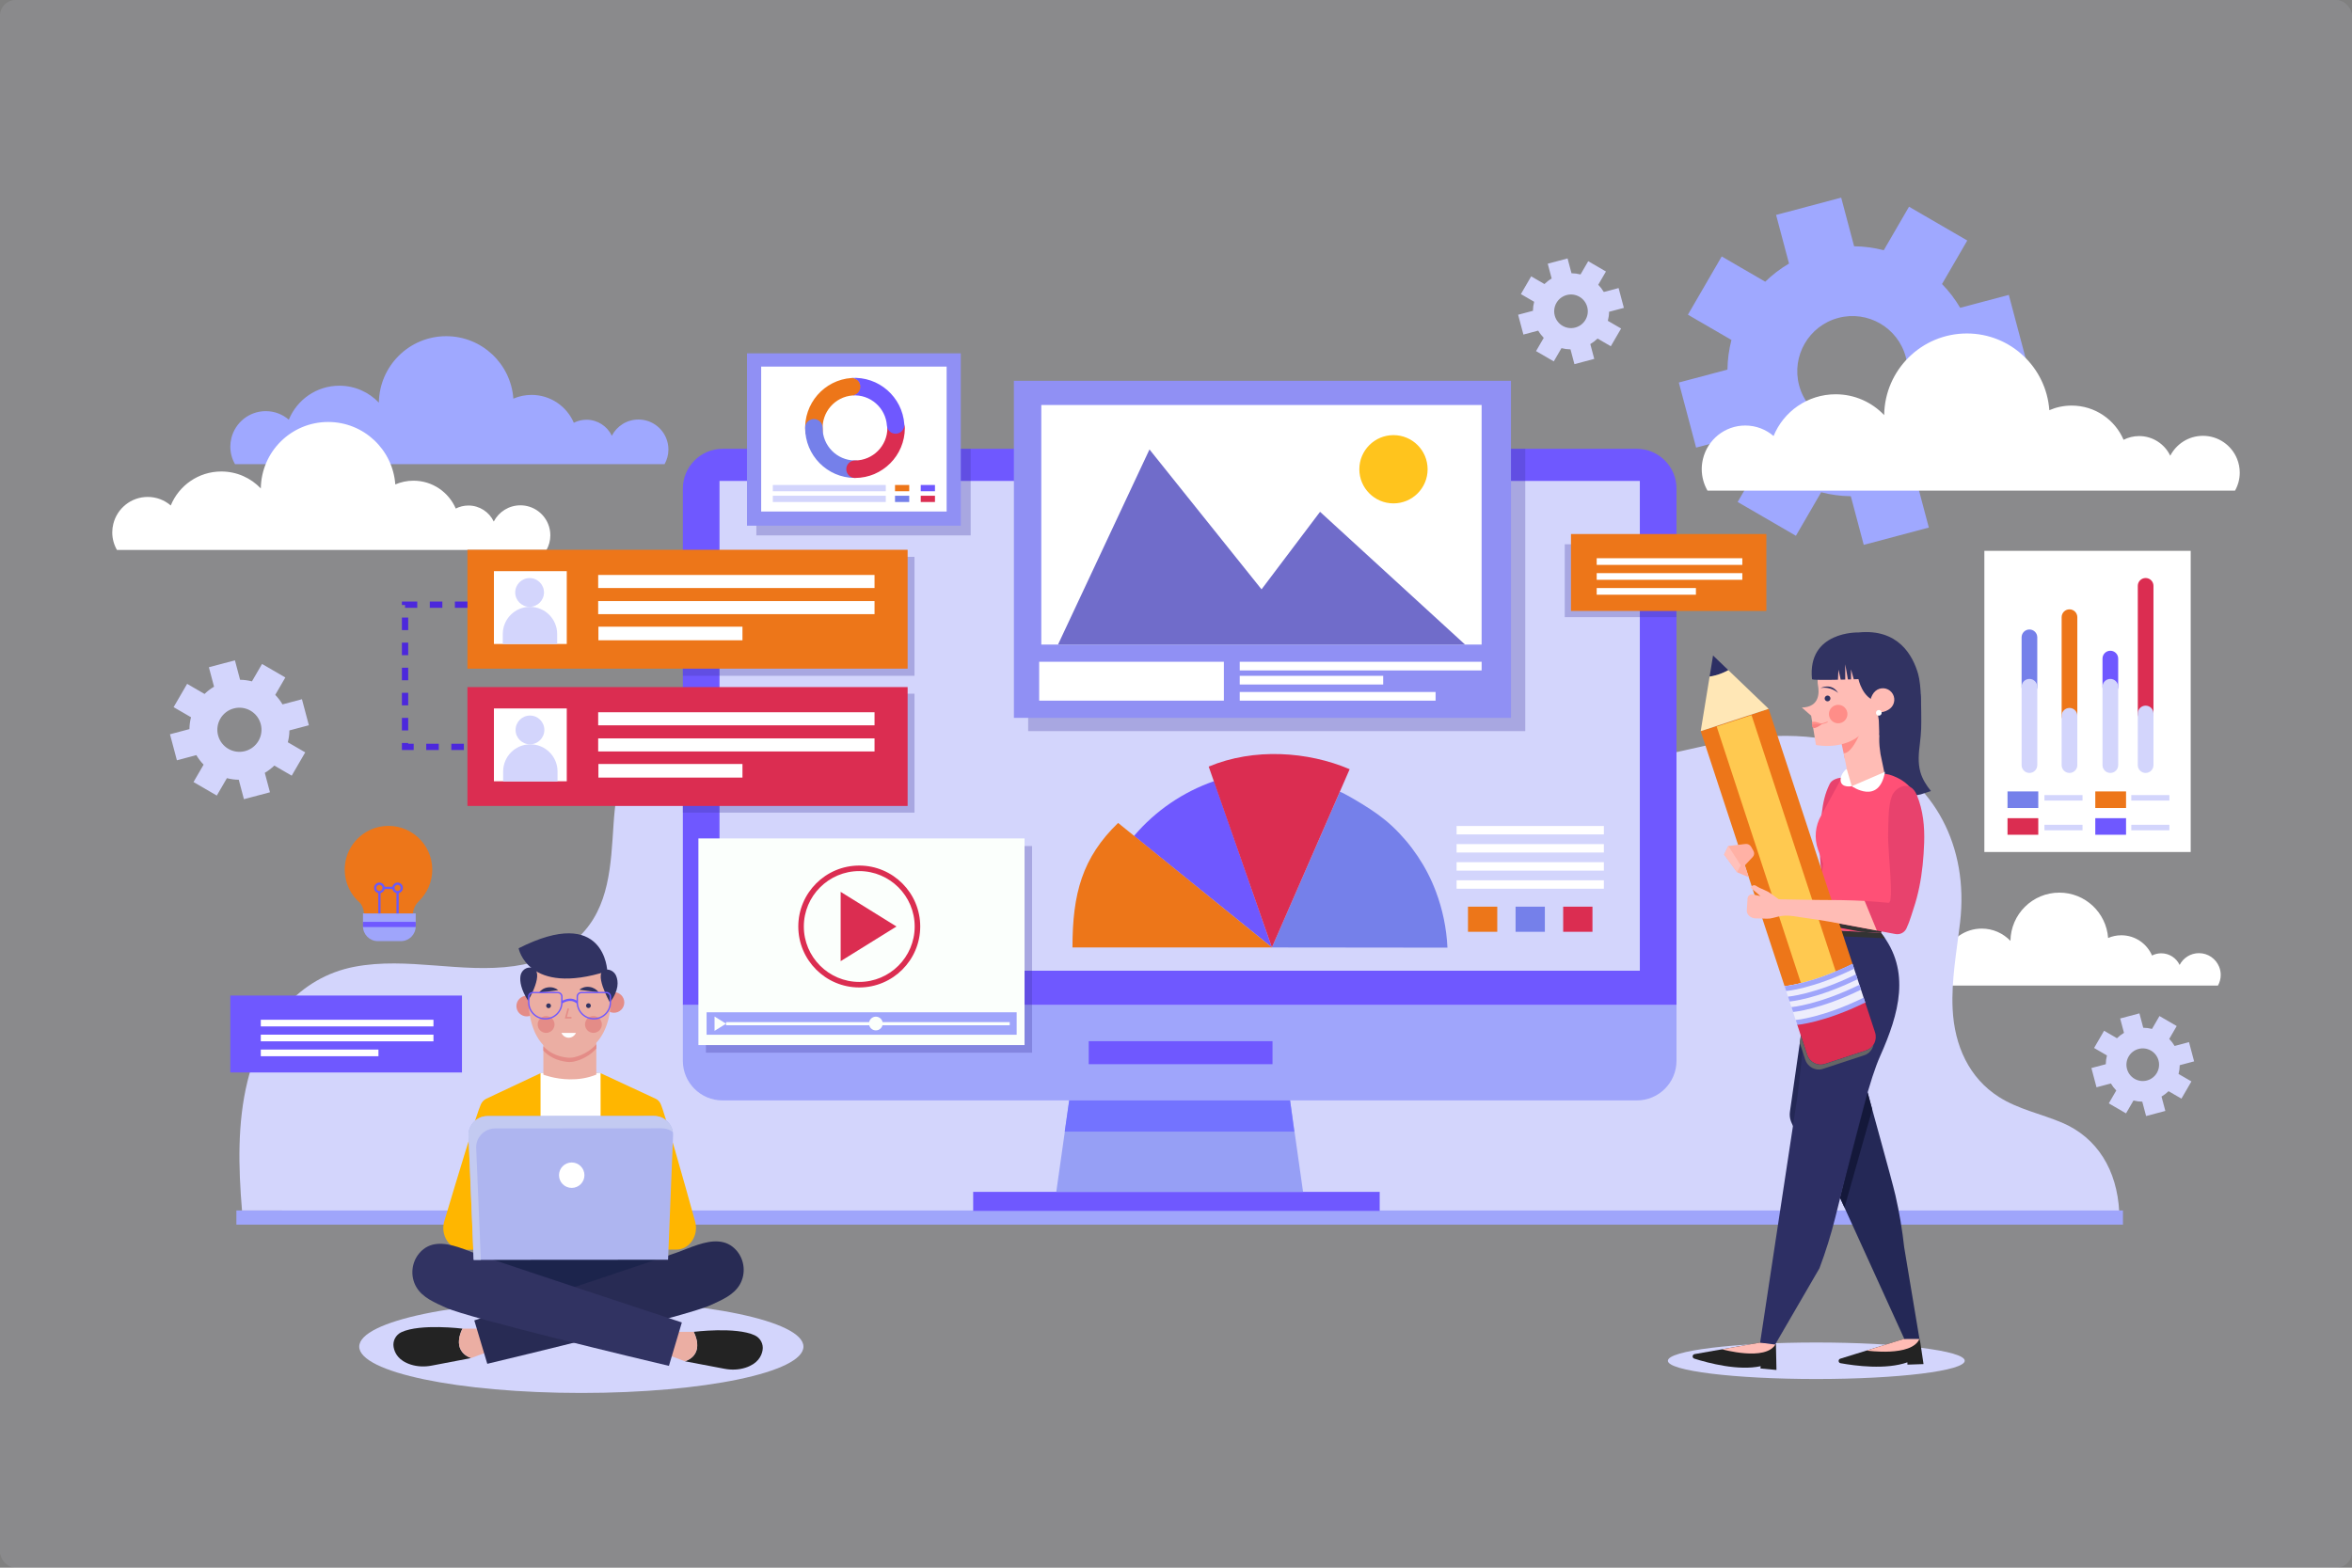 <?xml version="1.0" encoding="utf-8"?>
<!-- Generator: Adobe Illustrator 27.5.0, SVG Export Plug-In . SVG Version: 6.00 Build 0)  -->
<svg version="1.1" xmlns="http://www.w3.org/2000/svg" xmlns:xlink="http://www.w3.org/1999/xlink" x="0px" y="0px"
	 viewBox="0 0 750 500" style="enable-background:new 0 0 750 500;" xml:space="preserve">
<rect x="0" y="0" width="750" height="500" fill="#808080" stroke="none"/>
<g id="BACKGROUND">
  <rect 
    x="0" 
    y="0" 
    rx="5" 
    ry="5"
    width="750" 
    height="500" 
    fill="#EDEDFC" 
    fill-opacity="0.1" />
</g>

<g id="OBJECTS">
	<g>
		<g>
			<path style="fill:#9FA8FF;" d="M630.571,118.928l15.508-4.119l-5.513-20.757l-15.508,4.119c-1.636-2.782-3.586-5.32-5.793-7.582
				l8.054-13.879l-18.576-10.779L600.69,79.81c-3.059-0.794-6.23-1.227-9.457-1.268l-4.119-15.508l-20.757,5.513l4.119,15.507
				c-2.781,1.637-5.32,3.586-7.581,5.793l-13.879-8.054l-10.779,18.576l13.879,8.054c-0.794,3.058-1.227,6.23-1.268,9.457
				l-15.507,4.119l5.513,20.757l15.508-4.118c1.636,2.781,3.586,5.32,5.793,7.582l-8.054,13.879l18.576,10.779l8.054-13.879
				c3.058,0.794,6.23,1.227,9.457,1.268l4.119,15.508l20.757-5.513l-4.119-15.507c2.781-1.637,5.32-3.586,7.582-5.793l13.879,8.054
				l10.779-18.575l-13.879-8.054C630.098,125.326,630.531,122.155,630.571,118.928z M595.227,135.413
				c-9.394,2.495-19.031-3.098-21.526-12.492c-2.495-9.394,3.098-19.032,12.491-21.526c9.394-2.495,19.032,3.098,21.527,12.492
				C610.214,123.28,604.621,132.918,595.227,135.413z"/>
		</g>
		<g>
			<path style="fill:#D3D5FC;" d="M92.289,232.96l6.202-1.647l-2.205-8.301l-6.202,1.647c-0.654-1.112-1.434-2.128-2.317-3.032
				l3.221-5.551l-7.429-4.311l-3.221,5.551c-1.223-0.318-2.492-0.491-3.782-0.507l-1.647-6.202l-8.301,2.205l1.647,6.202
				c-1.112,0.655-2.128,1.434-3.032,2.317l-5.551-3.221l-4.311,7.429l5.551,3.221c-0.318,1.223-0.491,2.492-0.507,3.782
				l-6.202,1.647l2.205,8.301l6.202-1.647c0.654,1.112,1.434,2.128,2.317,3.032l-3.221,5.551l7.429,4.311l3.221-5.551
				c1.223,0.318,2.491,0.491,3.782,0.507l1.647,6.202l8.301-2.205l-1.647-6.202c1.112-0.654,2.128-1.434,3.032-2.317l5.551,3.221
				l4.311-7.429l-5.551-3.221C92.099,235.52,92.272,234.251,92.289,232.96z M78.153,239.554c-3.757,0.998-7.611-1.239-8.609-4.996
				s1.239-7.611,4.996-8.609c3.757-0.998,7.612,1.239,8.609,4.996C84.147,234.701,81.91,238.556,78.153,239.554z"/>
		</g>
		<g>
			<path style="fill:#D3D5FC;" d="M513.094,99.445l4.722-1.254l-1.679-6.32l-4.722,1.254c-0.498-0.847-1.092-1.62-1.764-2.309
				l2.452-4.226l-5.656-3.282l-2.452,4.226c-0.931-0.242-1.897-0.374-2.88-0.386l-1.254-4.722l-6.32,1.679l1.254,4.722
				c-0.847,0.498-1.62,1.092-2.308,1.764l-4.226-2.452l-3.282,5.656l4.226,2.452c-0.242,0.931-0.374,1.897-0.386,2.88l-4.722,1.254
				l1.678,6.32l4.722-1.254c0.498,0.847,1.092,1.62,1.764,2.308l-2.452,4.226l5.656,3.282l2.452-4.226
				c0.931,0.242,1.897,0.374,2.879,0.386l1.254,4.722l6.32-1.679l-1.254-4.722c0.847-0.498,1.62-1.092,2.309-1.764l4.226,2.452
				l3.282-5.656l-4.226-2.452C512.95,101.394,513.082,100.428,513.094,99.445z M502.333,104.465c-2.86,0.76-5.795-0.943-6.555-3.804
				c-0.76-2.86,0.943-5.795,3.803-6.555c2.86-0.76,5.795,0.943,6.555,3.804C506.896,100.771,505.193,103.705,502.333,104.465z"/>
		</g>
		<path style="fill:#9FA8FF;" d="M212.435,139.76c-1.423-3.491-4.846-5.955-8.85-5.955c-3.697,0-6.896,2.102-8.487,5.173
			c-1.443-3.018-4.515-5.108-8.083-5.108c-1.454,0-2.822,0.354-4.037,0.968c-2.245-5.225-7.435-8.886-13.482-8.886
			c-2.06,0-4.018,0.428-5.797,1.194c-0.805-11.133-10.071-19.922-21.41-19.922c-11.769,0-21.316,9.465-21.474,21.197
			c-3.173-3.324-7.636-5.404-12.593-5.404c-7.29,0-13.527,4.482-16.125,10.837c-1.977-1.695-4.541-2.725-7.349-2.725
			c-5.32,0-9.77,3.68-10.974,8.63c-0.209,0.859-0.332,1.752-0.332,2.675c0,2.044,0.55,3.955,1.499,5.61h17.625h1.989h29.323h9.074
			h18.675h5.229h22.874h2.406h12.164h0.957h16.656c0.78-1.384,1.23-2.98,1.23-4.682C213.143,142.087,212.889,140.872,212.435,139.76
			z"/>
		<path style="fill:#FFFFFF;" d="M174.786,167.122c-1.423-3.492-4.847-5.955-8.85-5.955c-3.696,0-6.897,2.102-8.486,5.173
			c-1.443-3.018-4.515-5.108-8.083-5.108c-1.454,0-2.822,0.354-4.037,0.968c-2.245-5.225-7.435-8.886-13.482-8.886
			c-2.06,0-4.018,0.428-5.797,1.194c-0.806-11.133-10.071-19.922-21.41-19.922c-11.769,0-21.316,9.465-21.474,21.197
			c-3.173-3.324-7.636-5.404-12.593-5.404c-7.29,0-13.527,4.482-16.125,10.837c-1.977-1.695-4.541-2.725-7.349-2.725
			c-5.32,0-9.77,3.68-10.974,8.63c-0.209,0.859-0.332,1.752-0.332,2.675c0,2.044,0.55,3.955,1.499,5.61h17.625h1.989H86.23h9.073
			h18.675h5.229h22.874h2.406h12.164h0.957h16.655c0.78-1.385,1.23-2.98,1.23-4.682C175.494,169.45,175.24,168.235,174.786,167.122z
			"/>
		<path style="fill:#FFFFFF;" d="M707.625,308.326c-1.034-2.536-3.52-4.325-6.427-4.325c-2.685,0-5.009,1.527-6.163,3.757
			c-1.048-2.192-3.279-3.71-5.87-3.71c-1.056,0-2.05,0.257-2.932,0.703c-1.63-3.795-5.399-6.454-9.792-6.454
			c-1.496,0-2.918,0.311-4.21,0.867c-0.585-8.086-7.314-14.468-15.549-14.468c-8.548,0-15.481,6.874-15.596,15.395
			c-2.304-2.414-5.545-3.925-9.146-3.925c-5.295,0-9.824,3.255-11.711,7.871c-1.436-1.231-3.298-1.979-5.337-1.979
			c-3.864,0-7.096,2.673-7.97,6.268c-0.152,0.624-0.241,1.272-0.241,1.943c0,1.484,0.4,2.872,1.088,4.074h12.8h1.445h21.296h6.59
			h13.563h3.797h16.612h1.748h8.834h0.695h12.096c0.567-1.005,0.893-2.164,0.893-3.4
			C708.139,310.017,707.954,309.134,707.625,308.326z"/>
		<path style="fill:#FFFFFF;" d="M713.335,146.313c-1.748-4.288-5.952-7.313-10.868-7.313c-4.54,0-8.469,2.582-10.422,6.352
			c-1.772-3.706-5.545-6.273-9.927-6.273c-1.785,0-3.466,0.435-4.957,1.189c-2.757-6.417-9.13-10.913-16.557-10.913
			c-2.529,0-4.934,0.526-7.119,1.467c-0.989-13.673-12.368-24.465-26.293-24.465c-14.454,0-26.178,11.624-26.372,26.032
			c-3.896-4.081-9.377-6.637-15.465-6.637c-8.953,0-16.612,5.504-19.802,13.309c-2.428-2.081-5.576-3.346-9.025-3.346
			c-6.534,0-11.998,4.519-13.476,10.598c-0.256,1.055-0.407,2.152-0.407,3.286c0,2.51,0.676,4.857,1.84,6.889h21.644h2.443h36.011
			h11.143h22.935h6.421h28.091h2.955h14.939h1.175h20.454c0.958-1.7,1.511-3.659,1.511-5.75
			C714.205,149.171,713.892,147.679,713.335,146.313z"/>
		<g>
			<path style="fill:#D3D5FC;" d="M695.067,339.734l4.587-1.218l-1.631-6.139l-4.587,1.218c-0.484-0.823-1.06-1.574-1.713-2.242
				l2.382-4.105l-5.494-3.188l-2.382,4.105c-0.905-0.235-1.843-0.363-2.797-0.375l-1.218-4.587l-6.139,1.63l1.218,4.586
				c-0.823,0.484-1.573,1.061-2.242,1.713l-4.105-2.382l-3.188,5.494l4.105,2.382c-0.235,0.905-0.363,1.843-0.375,2.797
				l-4.587,1.218l1.63,6.139l4.587-1.218c0.484,0.823,1.06,1.574,1.713,2.242l-2.382,4.105l5.494,3.188l2.382-4.105
				c0.905,0.235,1.843,0.363,2.797,0.375l1.218,4.587l6.139-1.63l-1.218-4.587c0.823-0.484,1.574-1.061,2.242-1.713l4.105,2.382
				l3.188-5.494l-4.105-2.382C694.927,341.627,695.055,340.689,695.067,339.734z M684.614,344.61
				c-2.778,0.738-5.629-0.916-6.367-3.695c-0.738-2.779,0.916-5.629,3.695-6.367c2.778-0.738,5.629,0.916,6.367,3.695
				C689.046,341.022,687.392,343.872,684.614,344.61z"/>
		</g>
	</g>
	<g>
		<path style="fill:#D3D5FC;" d="M675.779,386.546c-0.671-13.358-6.987-23.722-18.282-28.502
			c-6.685-2.829-13.909-4.238-20.111-8.192c-9.387-5.985-14.168-16.202-14.735-28.061c-0.442-9.256,1.306-18.441,2.379-27.633
			c2.81-24.08-8.137-44.817-28.608-54.049c-15.066-6.795-32.042-6.368-48.059-3.226c-8.845,1.735-17.587,4.264-26.537,5.108
			c-10.489,0.989-22.342,0.083-29.436-9.372c-6.54-8.717-6.381-22.073-5.313-32.651c6.37-63.1-65.171-87.785-109.663-71.02
			c-21.744,8.193-32.486,31.074-40.245,53.367c-7.398,21.254-13.25,53.804-32.356,66.008c-33.261,21.245-64.6-51.278-98.102-16.897
			c-7.968,8.177-10.287,19.715-11.052,31.269c-0.872,13.172-1.262,26.617-10.927,35.986c-5.718,5.543-13.237,8.385-20.771,9.444
			c-16.929,2.378-34.016-3.011-50.922,0.214c-17.551,3.348-29.522,17.776-34.107,36.466c-3.279,13.364-2.912,27.484-1.762,41.274
			L675.779,386.546z"/>
		<rect x="75.379" y="386.071" style="fill:#9FA5FB;" width="601.583" height="4.518"/>
	</g>
	<g>
		<rect x="310.324" y="380.137" style="fill:#6F58FF;" width="129.63" height="6.067"/>
		<path style="fill:#6F58FF;" d="M534.596,320.59h-316.85V155.829c0-7.005,5.679-12.684,12.684-12.684h291.483
			c7.005,0,12.684,5.679,12.684,12.684V320.59z"/>
		<path style="fill:#9FA5FB;" d="M521.965,350.96H230.377c-6.976,0-12.631-5.655-12.631-12.631V320.59h316.85v17.739
			C534.596,345.305,528.941,350.96,521.965,350.96z"/>
		<polygon style="fill:#D3D5FC;" points="522.905,153.389 229.436,153.389 229.436,309.6 229.436,309.6 522.905,309.6 		"/>
		<rect x="347.171" y="332.074" style="fill:#6F58FF;" width="58.602" height="7.34"/>
		<polygon style="fill:#969FF5;" points="415.517,380.137 336.825,380.137 340.963,350.96 411.378,350.96 		"/>
	</g>
	<polygon style="fill:#7373FF;" points="340.94,350.96 411.368,350.96 412.723,360.928 339.516,360.928 	"/>
	<g>
		<ellipse style="fill:#D3D5FC;" cx="185.376" cy="429.492" rx="70.822" ry="14.779"/>
		<g>
			<path style="fill:#FFB600;" d="M210.633,352.005c-0.346-0.714-0.901-1.269-1.576-1.583l-17.553-8.149l-9.569-0.039l-9.569,0.053
				l-17.247,8.113c-0.758,0.357-1.38,0.989-1.766,1.793c-1.253,2.607-7.868,24.547-11.675,37.306
				c-1.338,4.486,1.689,9.102,5.964,9.099l68.027-0.048c4.217-0.003,7.229-4.509,5.992-8.964
				C218.106,376.783,211.848,354.515,210.633,352.005z"/>
			<polygon style="fill:#FFFFFF;" points="191.507,342.269 172.362,342.282 172.386,398.58 191.567,398.566 			"/>
		</g>
		<rect x="153.39" y="398.573" style="fill:#1C244C;" width="57.889" height="21.762"/>
		<g>
			<path style="fill:#EBAEA3;" d="M173.26,330.589l0.009,12.121v0.037c0,0,3.563,1.428,8.357,1.505
				c2.605,0.042,5.573-0.314,8.532-1.517l-0.009-12.158L173.26,330.589z"/>
			<path style="fill:#E48C87;" d="M190.013,333.203c-0.11,0.116-0.22,0.231-0.331,0.341c-0.063,0.062-0.126,0.122-0.188,0.182
				c-0.109,0.104-0.219,0.208-0.329,0.306c-0.066,0.059-0.132,0.116-0.198,0.173c-0.108,0.093-0.215,0.185-0.323,0.273
				c-0.07,0.056-0.139,0.11-0.209,0.165c-0.105,0.082-0.209,0.163-0.314,0.24c-0.073,0.054-0.146,0.105-0.22,0.156
				c-0.101,0.071-0.202,0.143-0.303,0.21c-0.077,0.051-0.153,0.099-0.229,0.147c-0.096,0.061-0.193,0.123-0.289,0.181
				c-0.082,0.049-0.162,0.095-0.243,0.141c-0.089,0.051-0.178,0.103-0.267,0.152c-0.088,0.048-0.174,0.092-0.26,0.137
				c-0.08,0.042-0.161,0.084-0.24,0.123c-0.095,0.047-0.187,0.089-0.28,0.133c-0.069,0.032-0.138,0.066-0.206,0.096
				c-0.104,0.046-0.204,0.088-0.305,0.131c-0.055,0.023-0.111,0.047-0.165,0.069c-0.115,0.046-0.225,0.088-0.336,0.129
				c-0.038,0.014-0.077,0.03-0.115,0.044c-0.133,0.048-0.261,0.092-0.387,0.133c-0.013,0.004-0.028,0.01-0.041,0.014
				c-0.422,0.137-0.806,0.239-1.134,0.313c-0.501,0.113-1.013,0.174-1.526,0.17c-0.171-0.001-0.342-0.01-0.513-0.026
				c-0.273-0.026-0.539-0.06-0.8-0.099c-0.022-0.003-0.044-0.008-0.067-0.011c-0.256-0.039-0.505-0.085-0.75-0.135
				c-0.007-0.002-0.014-0.003-0.021-0.005c-1.428-0.299-2.675-0.794-3.763-1.444c-0.018-0.011-0.037-0.021-0.055-0.032
				c-0.226-0.137-0.447-0.28-0.66-0.43c-0.004-0.003-0.009-0.006-0.013-0.009c-0.008-0.005-0.014-0.012-0.022-0.017
				c-0.602-0.428-1.149-0.907-1.647-1.427l0.001,1.365c0.498,0.52,1.045,0.999,1.647,1.427c0.008,0.005,0.014,0.012,0.022,0.017
				c0.004,0.003,0.009,0.006,0.013,0.009c0.213,0.15,0.433,0.293,0.66,0.43c0.018,0.011,0.037,0.021,0.055,0.032
				c1.088,0.65,2.335,1.146,3.763,1.444c0.007,0.001,0.014,0.003,0.021,0.004c0.245,0.051,0.495,0.097,0.75,0.135
				c0.022,0.004,0.044,0.008,0.067,0.011c0.261,0.039,0.527,0.073,0.8,0.098c0.171,0.016,0.342,0.025,0.513,0.026
				c0.512,0.004,1.024-0.057,1.525-0.17c0.329-0.074,0.712-0.176,1.135-0.313c0.013-0.004,0.028-0.01,0.041-0.014
				c0.126-0.041,0.255-0.085,0.387-0.133c0.038-0.014,0.077-0.03,0.115-0.044c0.111-0.041,0.222-0.083,0.336-0.129
				c0.054-0.022,0.11-0.046,0.165-0.069c0.101-0.042,0.202-0.084,0.305-0.13c0.068-0.03,0.137-0.064,0.206-0.096
				c0.093-0.043,0.186-0.086,0.28-0.133c0.079-0.039,0.16-0.082,0.24-0.123c0.086-0.045,0.173-0.089,0.26-0.137
				c0.088-0.048,0.177-0.1,0.267-0.152c0.081-0.047,0.161-0.092,0.243-0.141c0.096-0.058,0.192-0.12,0.289-0.181
				c0.076-0.049,0.152-0.096,0.229-0.147c0.101-0.067,0.202-0.138,0.303-0.21c0.073-0.052,0.146-0.102,0.22-0.156
				c0.105-0.077,0.209-0.158,0.314-0.24c0.07-0.054,0.14-0.108,0.21-0.165c0.108-0.087,0.216-0.18,0.323-0.272
				c0.066-0.057,0.132-0.113,0.198-0.173c0.11-0.099,0.219-0.202,0.329-0.306c0.063-0.06,0.126-0.12,0.189-0.182
				c0.111-0.11,0.221-0.225,0.331-0.341c0.046-0.049,0.092-0.099,0.139-0.149l-0.001-1.365
				C190.105,333.104,190.059,333.154,190.013,333.203z"/>
			<g>
				<g>
					<path style="fill:#E48C87;" d="M171.013,322.113c-0.682,1.684-2.6,2.496-4.284,1.814c-1.684-0.682-2.496-2.6-1.814-4.284
						c0.682-1.684,2.6-2.496,4.284-1.814C170.883,318.511,171.695,320.429,171.013,322.113z"/>
				</g>
			</g>
			<g>
				<g>
					<path style="fill:#E48C87;" d="M198.831,320.956c-0.682,1.684-2.6,2.496-4.284,1.814c-1.684-0.682-2.496-2.6-1.814-4.284
						c0.682-1.684,2.6-2.496,4.284-1.814C198.701,317.354,199.513,319.272,198.831,320.956z"/>
				</g>
			</g>
			<path style="fill:#EBAEA3;" d="M194.643,313.678c1.685,18.412-8.051,22.287-11.574,23.084c-0.668,0.151-1.355,0.209-2.037,0.145
				c-15.745-1.494-12.298-24.661-12.298-24.661s1.568-9.675,13.499-9.121C182.233,303.124,193.673,303.078,194.643,313.678z"/>
			<path style="fill:#313362;" d="M165.954,311.331c-0.221,1.689,0.15,4.26,2.451,7.849c0,0,5.614-9.459,1.2-10.52
				C167.86,308.241,166.186,309.552,165.954,311.331z"/>
			<path style="fill:#313362;" d="M196.486,311.267c0.695,1.676,0.964,4.548-2.004,8.46c0,0-5.694-10.082-1.204-10.481
				C194.66,309.124,195.955,309.985,196.486,311.267z"/>
			<polyline style="fill:none;stroke:#E48C87;stroke-width:0.5;stroke-miterlimit:10;" points="181.231,321.659 180.439,324.597 
				182.232,324.597 			"/>
			<path style="fill:#E48C87;" d="M191.918,326.734c0.001,1.483-1.201,2.687-2.684,2.688c-1.483,0.001-2.687-1.201-2.688-2.684
				c-0.001-1.483,1.201-2.687,2.684-2.688C190.713,324.049,191.917,325.251,191.918,326.734z"/>
			<path style="fill:#E48C87;" d="M176.825,326.745c0.001,1.483-1.201,2.687-2.684,2.688c-1.483,0.001-2.687-1.201-2.688-2.684
				c-0.001-1.483,1.201-2.687,2.684-2.688C175.621,324.06,176.824,325.262,176.825,326.745z"/>
			<path style="fill:#313362;" d="M175.688,320.784c0,0.422-0.341,0.763-0.762,0.764c-0.422,0-0.763-0.341-0.764-0.763
				c0-0.422,0.341-0.763,0.762-0.764C175.346,320.021,175.687,320.362,175.688,320.784z"/>
			<path style="fill:#313362;" d="M188.403,320.748c0,0.421-0.341,0.763-0.762,0.764c-0.422,0-0.763-0.341-0.764-0.762
				c0-0.421,0.341-0.763,0.763-0.764C188.061,319.985,188.403,320.327,188.403,320.748z"/>
			<g>
				<path style="fill:#313362;" d="M171.838,316.626l6.174-0.817c-0.854-0.717-2.009-1.06-3.259-0.894
					c-1.239,0.164-2.281,0.819-2.921,1.721"/>
			</g>
			<g>
				<path style="fill:#313362;" d="M190.903,316.488l-6.175-0.809c0.853-0.718,2.007-1.063,3.258-0.899
					c1.239,0.162,2.282,0.816,2.923,1.717"/>
			</g>
			<path style="fill:#313362;" d="M165.375,302.447c0,0,2.884,15.387,28.275,7.31C193.65,309.757,193.019,288.429,165.375,302.447z"
				/>
			<g>
				<path style="fill:#FFFFFF;" d="M183.662,329.437c-0.427,0.917-1.313,1.545-2.333,1.54c-1.014-0.006-1.887-0.635-2.307-1.547
					L183.662,329.437z"/>
			</g>
			<g>
				<g>
					<g>
						<path style="fill:#6F58FF;" d="M189.374,325.154c-3.034,0.002-5.504-2.454-5.506-5.474l-0.001-1.826
							c-0.001-0.832,0.678-1.509,1.514-1.51l7.975-0.006c0.835-0.001,1.515,0.675,1.516,1.507l0.001,1.826
							C194.874,322.692,192.408,325.151,189.374,325.154z M185.38,316.777c-0.595,0-1.079,0.483-1.079,1.076l0.001,1.826
							c0.002,2.782,2.277,5.043,5.07,5.041c2.794-0.002,5.065-2.266,5.063-5.048l-0.001-1.826c0-0.593-0.485-1.075-1.08-1.074
							L185.38,316.777z"/>
					</g>
				</g>
				<g>
					<g>
						<path style="fill:#6F58FF;" d="M173.889,325.165c-3.034,0.002-5.504-2.454-5.506-5.474l-0.001-1.826
							c-0.001-0.832,0.678-1.509,1.514-1.51l7.975-0.006c0.835-0.001,1.515,0.675,1.516,1.507l0.001,1.826
							C179.389,322.703,176.923,325.163,173.889,325.165z M169.896,316.789c-0.595,0-1.079,0.483-1.079,1.076l0.001,1.826
							c0.002,2.782,2.277,5.043,5.07,5.041c2.794-0.002,5.065-2.266,5.063-5.048l-0.001-1.826c0-0.593-0.485-1.075-1.08-1.074
							L169.896,316.789z"/>
					</g>
				</g>
				<g>
					<path style="fill:#6F58FF;" d="M179.361,320.007l-0.431-0.59c0.029-0.021,2.885-2.047,5.358,0.011l-0.47,0.56
						C181.779,318.291,179.385,319.989,179.361,320.007z"/>
				</g>
			</g>
		</g>
		<g>
			<g>
				<path style="fill:#232323;" d="M128.032,424.873c6.044-2.788,19.449-1.117,19.449-1.117s-3.904,6.951,2.771,9.385l-12.604,2.408
					c-2.218,0.424-4.52,0.353-6.67-0.336c-3.901-1.25-5.138-3.674-5.467-5.58C125.171,427.661,126.216,425.711,128.032,424.873z"/>
				<path style="fill:#EBAEA3;" d="M147.481,423.756l6.303-0.005l2.167,7.247l-5.699,2.142
					C143.577,430.707,147.481,423.756,147.481,423.756z"/>
			</g>
			<path style="fill:#282B54;" d="M222.546,396.998c4.434-1.426,9.031-1.967,12.35,1.887c2.575,2.99,2.984,7.388,1.014,10.807
				c-1.995,3.462-6.036,5.045-9.481,6.638c-7.191,3.325-63.478,16.848-71.045,18.642l-4.139-13.84
				c3.454-1.174,6.919-2.315,10.381-3.466c5.945-1.977,11.89-3.952,17.834-5.932c6.597-2.197,13.192-4.398,19.784-6.611
				c5.415-1.819,10.83-3.64,16.229-5.504C217.609,398.881,220.052,397.8,222.546,396.998z"/>
		</g>
		<g>
			<g>
				<path style="fill:#232323;" d="M240.642,425.872c-6.048-2.779-19.451-1.09-19.451-1.09s3.914,6.945-2.758,9.389l12.607,2.39
					c2.219,0.421,4.52,0.346,6.67-0.346c3.9-1.256,5.133-3.682,5.459-5.588C243.507,428.656,242.459,426.707,240.642,425.872z"/>
				<path style="fill:#EBAEA3;" d="M221.191,424.783l-6.303,0.005l-2.157,7.25l5.702,2.134
					C225.106,431.728,221.191,424.783,221.191,424.783z"/>
			</g>
			<path style="fill:#313362;" d="M146.089,397.753c-4.436-1.419-9.033-1.954-12.348,1.905c-2.571,2.993-2.974,7.392-0.999,10.808
				c2,3.459,6.043,5.037,9.491,6.625c7.195,3.315,63.502,16.758,71.071,18.54c0,0,4.12-13.846,4.12-13.846
				c-3.456-1.169-6.923-2.305-10.386-3.451c-5.948-1.968-11.896-3.935-17.843-5.906c-6.6-2.187-13.199-4.379-19.793-6.583
				c-5.418-1.811-10.835-3.625-16.237-5.481C151.028,399.63,148.584,398.551,146.089,397.753z"/>
		</g>
		<g>
			<path style="fill:#AEB5F0;" d="M208.573,355.926l-53.129,0.038c-3.347,0.002-6.059,2.718-6.057,6.065l1.664,39.795l61.981-0.044
				l1.607-39.797C214.636,358.635,211.921,355.924,208.573,355.926z"/>
			<path style="fill:#C3CAF1;" d="M157.894,359.905l53.129-0.038c1.318-0.001,2.534,0.423,3.529,1.137
				c-0.471-2.88-2.965-5.079-5.978-5.077l-53.129,0.038c-3.347,0.002-6.059,2.718-6.057,6.065l1.664,39.795l2.285-0.002
				l-1.499-35.853C151.835,362.622,154.546,359.907,157.894,359.905z"/>
			<path style="fill:#FFFFFF;" d="M186.364,374.815c0.001,2.24-1.813,4.057-4.052,4.058c-2.24,0.002-4.057-1.813-4.058-4.052
				c-0.002-2.24,1.813-4.056,4.052-4.058C184.546,370.761,186.363,372.576,186.364,374.815z"/>
		</g>
	</g>
	<g>
		<rect x="225.103" y="269.835" style="opacity:0.29;fill:#4139A1;" width="104.001" height="65.911"/>
		<g>
			<g>
				<g>
					<rect x="222.707" y="267.409" style="fill:#FBFFFC;" width="104.001" height="65.911"/>
					<g>
						<g>
							<path style="fill:#DB2D51;" d="M273.997,314.94c-10.719,0-19.44-8.721-19.44-19.44c0-10.719,8.721-19.44,19.44-19.44
								c10.721,0,19.442,8.721,19.442,19.44C293.438,306.22,284.717,314.94,273.997,314.94z M273.997,277.828
								c-9.744,0-17.673,7.929-17.673,17.673c0,9.744,7.929,17.673,17.673,17.673c9.746,0,17.675-7.929,17.675-17.673
								C291.671,285.756,283.743,277.828,273.997,277.828z"/>
						</g>
						<polygon style="fill:#DB2D51;" points="285.86,295.5 268.066,284.448 268.066,306.553 						"/>
					</g>
					<g>
						<rect x="225.316" y="322.86" style="fill:#9FA5FB;" width="98.875" height="7.164"/>
						<polygon style="fill:#FBFFFC;" points="231.529,326.499 227.852,324.215 227.852,328.783 						"/>
						<path style="fill:#FBFFFC;" d="M281.478,326.442c0,1.208-0.979,2.188-2.188,2.188c-1.208,0-2.187-0.979-2.187-2.188
							c0-1.208,0.979-2.187,2.187-2.187C280.499,324.255,281.478,325.234,281.478,326.442z"/>
					</g>
				</g>
				<line style="fill:none;stroke:#FBFFFC;stroke-miterlimit:10;" x1="231.529" y1="326.499" x2="321.976" y2="326.499"/>
			</g>
		</g>
	</g>
	<g>
		<rect x="217.743" y="177.601" style="opacity:0.29;fill:#4139A1;" width="73.865" height="37.935"/>
		<rect x="217.746" y="221.247" style="opacity:0.29;fill:#4139A1;" width="73.862" height="37.935"/>
		<g>
			<g>
				<g>
					
						<rect x="149.055" y="219.139" transform="matrix(-1 -1.224647e-16 1.224647e-16 -1 438.477 476.192)" style="fill:#DB2D51;" width="140.366" height="37.914"/>
					
						<rect x="190.746" y="227.169" transform="matrix(-1 -1.224647e-16 1.224647e-16 -1 469.615 458.504)" style="fill:#FFFFFF;" width="88.124" height="4.167"/>
					
						<rect x="190.746" y="235.503" transform="matrix(-1 -1.224647e-16 1.224647e-16 -1 469.615 475.173)" style="fill:#FFFFFF;" width="88.124" height="4.167"/>
					
						<rect x="190.822" y="243.666" transform="matrix(-1 -1.224647e-16 1.224647e-16 -1 427.577 491.671)" style="fill:#FFFFFF;" width="45.933" height="4.338"/>
					
						<rect x="157.502" y="225.956" transform="matrix(-1 -1.224647e-16 1.224647e-16 -1 338.231 475.138)" style="fill:#FFFFFF;" width="23.226" height="23.226"/>
					<g>
						<path style="fill:#D3D5FC;" d="M173.583,232.805c0,2.532-2.053,4.585-4.585,4.585c-2.532,0-4.585-2.053-4.585-4.585
							c0-2.532,2.053-4.585,4.585-4.585C171.531,228.22,173.583,230.272,173.583,232.805z"/>
						<path style="fill:#D3D5FC;" d="M177.789,249.238h-17.347v-3.174c0-4.79,3.883-8.673,8.673-8.673l0,0
							c4.79,0,8.673,3.883,8.673,8.673V249.238z"/>
					</g>
				</g>
				<g>
					
						<rect x="149.055" y="175.348" transform="matrix(-1 -1.224647e-16 1.224647e-16 -1 438.477 388.609)" style="fill:#ED7619;" width="140.366" height="37.914"/>
					
						<rect x="190.746" y="183.377" transform="matrix(-1 -1.224647e-16 1.224647e-16 -1 469.615 370.921)" style="fill:#FFFFFF;" width="88.124" height="4.167"/>
					
						<rect x="190.746" y="191.711" transform="matrix(-1 -1.224647e-16 1.224647e-16 -1 469.615 387.589)" style="fill:#FFFFFF;" width="88.124" height="4.167"/>
					
						<rect x="190.822" y="199.875" transform="matrix(-1 -1.224647e-16 1.224647e-16 -1 427.577 404.087)" style="fill:#FFFFFF;" width="45.933" height="4.338"/>
					
						<rect x="157.502" y="182.164" transform="matrix(-1 -1.224647e-16 1.224647e-16 -1 338.231 387.555)" style="fill:#FFFFFF;" width="23.226" height="23.226"/>
					<g>
						<path style="fill:#D3D5FC;" d="M173.466,188.958c0,2.532-2.053,4.585-4.585,4.585c-2.532,0-4.585-2.053-4.585-4.585
							c0-2.532,2.053-4.585,4.585-4.585C171.413,184.373,173.466,186.426,173.466,188.958z"/>
						<path style="fill:#D3D5FC;" d="M177.672,205.391h-17.347v-3.175c0-4.79,3.883-8.673,8.673-8.673l0,0
							c4.79,0,8.673,3.883,8.673,8.673V205.391z"/>
					</g>
				</g>
			</g>
			<polyline style="fill:none;stroke:#4C28DC;stroke-width:2;stroke-miterlimit:10;stroke-dasharray:4;" points="149.055,192.859 
				129.162,192.859 129.162,238.211 149.055,238.211 			"/>
		</g>
	</g>
	<g>
		<rect x="498.962" y="173.592" style="opacity:0.29;fill:#4139A1;" width="35.634" height="23.243"/>
		<g>
			<rect x="500.957" y="170.324" style="fill:#ED7619;" width="62.296" height="24.533"/>
			<g>
				<rect x="509.151" y="178.042" style="fill:#FFFFFF;" width="46.433" height="2.125"/>
				<rect x="509.151" y="182.797" style="fill:#FFFFFF;" width="46.433" height="2.124"/>
				<rect x="509.151" y="187.553" style="fill:#FFFFFF;" width="31.641" height="2.124"/>
			</g>
		</g>
	</g>
	<g>
		<g>
			<rect x="73.444" y="317.522" style="fill:#6F58FF;" width="73.872" height="24.533"/>
			<g>
				<rect x="83.161" y="325.24" style="fill:#FFFFFF;" width="55.061" height="2.125"/>
				<rect x="83.161" y="329.996" style="fill:#FFFFFF;" width="55.061" height="2.124"/>
				<rect x="83.161" y="334.751" style="fill:#FFFFFF;" width="37.52" height="2.124"/>
			</g>
		</g>
	</g>
	<g>
		<rect x="327.859" y="143.146" style="opacity:0.29;fill:#4139A1;" width="158.514" height="90.035"/>
		<g>
			<rect x="323.308" y="121.453" style="fill:#9090F4;" width="158.514" height="107.5"/>
			<rect x="332.051" y="129.17" style="fill:#FFFFFF;" width="140.404" height="76.406"/>
			<rect x="331.369" y="211.064" style="fill:#FFFFFF;" width="58.894" height="12.401"/>
			<rect x="395.32" y="211.064" style="fill:#FFFFFF;" width="77.135" height="2.766"/>
			<rect x="395.32" y="220.699" style="fill:#FFFFFF;" width="62.458" height="2.766"/>
			<rect x="395.32" y="215.549" style="fill:#FFFFFF;" width="45.743" height="2.766"/>
			<polygon style="fill:#706CCA;" points="337.381,205.576 366.543,143.348 402.277,187.965 420.934,163.238 467.172,205.576 			"/>
			<circle style="fill:#FFC41D;" cx="444.349" cy="149.664" r="10.886"/>
		</g>
	</g>
	<g>
		<g>
			<g>
				<g>
					<rect x="115.75" y="291.324" style="fill:#9FA5FB;" width="16.811" height="3.067"/>
				</g>
				<g>
					<path style="fill:#9FA5FB;" d="M127.836,300.164h-7.362c-2.609,0-4.725-2.115-4.725-4.725l0,0h16.811l0,0
						C132.561,298.049,130.446,300.164,127.836,300.164z"/>
				</g>
				<g>
					<path style="fill:#ED7619;" d="M122.293,263.497c-6.409,0.708-11.571,5.868-12.28,12.277c-0.483,4.365,1.048,8.382,3.782,11.24
						c0.338,0.353,0.73,0.651,1.052,1.019c0.556,0.636,0.866,1.471,1.076,2.278c0.013,0.051,0.199,1.014,0.172,1.014h7.787h7.787
						c0,0,0.007-0.273,0.103-0.723c0.26-1.217,0.9-2.324,1.796-3.187c2.633-2.539,4.272-6.101,4.272-10.048
						C137.84,269.135,130.713,262.567,122.293,263.497z"/>
				</g>
				<g>
					<rect x="115.75" y="294.021" style="fill:#6F58FF;" width="16.811" height="1.646"/>
				</g>
			</g>
			<g>
				<g>
					<path style="fill:#6959FA;" d="M120.983,284.885c-0.938,0-1.701-0.763-1.701-1.7c0-0.938,0.764-1.702,1.701-1.702
						c0.938,0,1.702,0.764,1.702,1.702C122.684,284.122,121.92,284.885,120.983,284.885z M120.983,282.201
						c-0.542,0-0.984,0.441-0.984,0.984c0,0.542,0.441,0.983,0.984,0.983c0.542,0,0.984-0.44,0.984-0.983
						C121.967,282.642,121.525,282.201,120.983,282.201z"/>
				</g>
				<g>
					<path style="fill:#6959FA;" d="M126.781,284.885c-0.938,0-1.701-0.763-1.701-1.7c0-0.938,0.764-1.702,1.701-1.702
						c0.938,0,1.702,0.764,1.702,1.702C128.483,284.122,127.719,284.885,126.781,284.885z M126.781,282.201
						c-0.542,0-0.984,0.441-0.984,0.984c0,0.542,0.441,0.983,0.984,0.983c0.543,0,0.984-0.44,0.984-0.983
						C127.765,282.642,127.324,282.201,126.781,282.201z"/>
				</g>
			</g>
			<g>
				<rect x="120.624" y="284.526" style="fill:#6959FA;" width="0.718" height="6.798"/>
			</g>
			<g>
				<rect x="126.422" y="284.526" style="fill:#6959FA;" width="0.718" height="6.798"/>
			</g>
			<g>
				<rect x="122.326" y="282.826" style="fill:#6959FA;" width="3.113" height="0.718"/>
			</g>
		</g>
	</g>
	<g>
		<g>
			<linearGradient id="SVGID_1_" gradientUnits="userSpaceOnUse" x1="398.85" y1="299.52" x2="406.85" y2="299.52">
				<stop  offset="0.204" style="stop-color:#965BFF"/>
				<stop  offset="1" style="stop-color:#97A4EA"/>
			</linearGradient>
			<polygon style="fill:url(#SVGID_1_);" points="402.851,299.52 402.851,299.52 402.85,299.52 			"/>
			
				<linearGradient id="SVGID_00000103248620519626745120000004441996482036415912_" gradientUnits="userSpaceOnUse" x1="339.558" y1="299.514" x2="401.764" y2="299.514">
				<stop  offset="0.005" style="stop-color:#FFA603"/>
				<stop  offset="1" style="stop-color:#FFDA05"/>
			</linearGradient>
			<polygon style="fill:url(#SVGID_00000103248620519626745120000004441996482036415912_);" points="402.859,299.514 
				402.851,299.508 402.854,299.516 402.851,299.52 402.858,299.52 			"/>
			<g>
				<path style="fill:#6F58FF;" d="M387.142,249.137c-9.763,3.395-18.627,9.344-25.509,17.453l43.942,35.583L387.142,249.137z"/>
				
					<linearGradient id="SVGID_00000004518281571536845900000012043830383496674433_" gradientUnits="userSpaceOnUse" x1="353.16" y1="284.386" x2="405.578" y2="284.386">
					<stop  offset="0.204" style="stop-color:#965BFF"/>
					<stop  offset="1" style="stop-color:#97A4EA"/>
				</linearGradient>
				<path style="fill:url(#SVGID_00000004518281571536845900000012043830383496674433_);" d="M405.575,302.172l-43.942-35.583
					c-3.329,3.922-6.196,8.346-8.473,13.236l52.414,22.358h0.001c0.001-0.001,0.002-0.002,0.003-0.004L405.575,302.172z"/>
				<path style="fill:#ED7619;" d="M405.575,302.172l-43.942-35.583l-5.094-4.125c-11.44,11.103-14.552,22.518-14.552,39.719h63.587
					h0.001c0.001-0.001,0.002-0.002,0.003-0.004L405.575,302.172z"/>
				<path style="fill:#7580EA;" d="M405.581,302.184c0,0,21.629-49.575,21.634-49.587c0.183-0.411,6.676,3.558,7.158,3.854
					c3.411,2.091,6.607,4.287,9.543,7.035c6.149,5.754,10.97,12.927,13.939,20.81c2.167,5.753,3.417,11.806,3.704,17.948
					L405.581,302.184z"/>
				<path style="fill:#DB2D51;" d="M405.582,302.184l24.792-56.852c-13.302-5.681-30.553-6.865-44.947-0.835l20.15,57.688
					C405.579,302.184,405.58,302.185,405.582,302.184z"/>
			</g>
		</g>
		<g>
			<g>
				<rect x="468.108" y="289.174" style="fill:#ED7619;" width="9.336" height="8.012"/>
				<rect x="483.286" y="289.174" style="fill:#7580EA;" width="9.336" height="8.012"/>
				<rect x="498.464" y="289.174" style="fill:#DB2D51;" width="9.336" height="8.012"/>
			</g>
			<g>
				<rect x="464.474" y="263.441" style="fill:#FFFFFF;" width="46.961" height="2.689"/>
				<rect x="464.474" y="269.214" style="fill:#FFFFFF;" width="46.961" height="2.689"/>
				<rect x="464.474" y="274.987" style="fill:#FFFFFF;" width="46.961" height="2.689"/>
				<rect x="464.474" y="280.76" style="fill:#FFFFFF;" width="46.961" height="2.689"/>
			</g>
		</g>
	</g>
	<g>
		<g>
			<rect x="632.769" y="175.686" style="fill:#FFFFFF;" width="65.797" height="96.052"/>
			<g>
				<g>
					<line style="fill:#FFFFFF;" x1="659.91" y1="228.291" x2="659.91" y2="196.843"/>
					<path style="fill:#ED7619;" d="M659.911,230.791c-1.381,0-2.5-1.119-2.5-2.5v-31.448c0-1.381,1.119-2.5,2.5-2.5
						c1.381,0,2.5,1.119,2.5,2.5v31.448C662.411,229.672,661.292,230.791,659.911,230.791z"/>
				</g>
				<g>
					<line style="fill:#FFFFFF;" x1="659.91" y1="244.023" x2="659.91" y2="228.291"/>
					<path style="fill:#D3D5FC;" d="M659.911,246.523c-1.381,0-2.5-1.119-2.5-2.5v-15.732c0-1.381,1.119-2.5,2.5-2.5
						c1.381,0,2.5,1.119,2.5,2.5v15.732C662.411,245.403,661.292,246.523,659.911,246.523z"/>
				</g>
				<g>
					<line style="fill:#FFFFFF;" x1="684.193" y1="227.555" x2="684.193" y2="186.851"/>
					<path style="fill:#DB2D51;" d="M684.193,230.056c-1.381,0-2.5-1.119-2.5-2.5v-40.705c0-1.381,1.119-2.5,2.5-2.5
						s2.5,1.119,2.5,2.5v40.705C686.693,228.936,685.574,230.056,684.193,230.056z"/>
				</g>
				<g>
					<line style="fill:#FFFFFF;" x1="684.193" y1="244.023" x2="684.193" y2="227.555"/>
					<path style="fill:#D3D5FC;" d="M684.193,246.523c-1.381,0-2.5-1.119-2.5-2.5v-16.467c0-1.381,1.119-2.5,2.5-2.5
						s2.5,1.119,2.5,2.5v16.467C686.693,245.403,685.574,246.523,684.193,246.523z"/>
				</g>
				<g>
					<line style="fill:#FFFFFF;" x1="672.941" y1="219.036" x2="672.941" y2="210.048"/>
					<path style="fill:#6F58FF;" d="M672.942,221.536c-1.381,0-2.5-1.119-2.5-2.5v-8.988c0-1.381,1.119-2.5,2.5-2.5
						c1.381,0,2.5,1.119,2.5,2.5v8.988C675.442,220.417,674.323,221.536,672.942,221.536z"/>
				</g>
				<g>
					<line style="fill:#FFFFFF;" x1="672.941" y1="244.023" x2="672.941" y2="219.036"/>
					<path style="fill:#D3D5FC;" d="M672.942,246.523c-1.381,0-2.5-1.119-2.5-2.5v-24.987c0-1.381,1.119-2.5,2.5-2.5
						c1.381,0,2.5,1.119,2.5,2.5v24.987C675.442,245.403,674.323,246.523,672.942,246.523z"/>
				</g>
				<g>
					<line style="fill:#FFFFFF;" x1="647.143" y1="219.036" x2="647.143" y2="203.27"/>
					<path style="fill:#7580EA;" d="M647.143,221.536c-1.381,0-2.5-1.119-2.5-2.5V203.27c0-1.381,1.119-2.5,2.5-2.5
						c1.381,0,2.5,1.119,2.5,2.5v15.766C649.643,220.417,648.524,221.536,647.143,221.536z"/>
				</g>
				<g>
					<line style="fill:#FFFFFF;" x1="647.143" y1="244.023" x2="647.143" y2="219.036"/>
					<path style="fill:#D3D5FC;" d="M647.143,246.523c-1.381,0-2.5-1.119-2.5-2.5v-24.987c0-1.381,1.119-2.5,2.5-2.5
						c1.381,0,2.5,1.119,2.5,2.5v24.987C649.643,245.403,648.524,246.523,647.143,246.523z"/>
				</g>
			</g>
		</g>
		<g>
			<rect x="640.151" y="252.418" style="fill:#7580EA;" width="9.809" height="5.285"/>
			<rect x="640.151" y="260.953" style="fill:#DB2D51;" width="9.809" height="5.285"/>
			<rect x="668.14" y="252.418" style="fill:#ED7619;" width="9.81" height="5.285"/>
			<rect x="668.14" y="260.953" style="fill:#6F58FF;" width="9.81" height="5.285"/>
			<rect x="651.929" y="253.581" style="fill:#D3D5FC;" width="12.138" height="1.76"/>
			<rect x="651.929" y="263.058" style="fill:#D3D5FC;" width="12.138" height="1.76"/>
			<rect x="679.624" y="253.581" style="fill:#D3D5FC;" width="12.138" height="1.76"/>
			<rect x="679.624" y="263.058" style="fill:#D3D5FC;" width="12.138" height="1.76"/>
		</g>
	</g>
	<g>
		<rect x="241.187" y="143.146" style="opacity:0.29;fill:#4139A1;" width="68.337" height="27.62"/>
		<g>
			<g>
				<rect x="238.199" y="112.69" style="fill:#9090F4;" width="68.18" height="54.968"/>
				<rect x="242.719" y="116.921" style="fill:#FFFFFF;" width="59.14" height="46.218"/>
			</g>
			<g>
				<g>
					<g>
						<g>
							<path style="fill:#ED7619;" d="M271.534,120.556c1.534-0.107,2.863,1.053,2.97,2.591c0.107,1.538-1.05,2.871-2.584,2.978
								c-5.677,0.395-9.975,5.348-9.581,11.041c0.107,1.538-1.051,2.871-2.584,2.978s-2.863-1.053-2.97-2.591
								C256.178,128.79,262.794,121.165,271.534,120.556z"/>
						</g>
					</g>
					<g>
						<g>
							<path style="fill:#7580EA;" d="M256.746,136.42c0.009-1.542,1.262-2.784,2.799-2.776c1.537,0.009,2.777,1.265,2.768,2.807
								c-0.032,5.706,4.572,10.374,10.263,10.406c1.537,0.009,2.777,1.265,2.768,2.807c-0.008,1.542-1.262,2.784-2.799,2.776
								C263.785,152.391,256.697,145.205,256.746,136.42z"/>
						</g>
					</g>
					<g>
						<g>
							<path style="fill:#DB2D51;" d="M272.646,152.44c-1.537,0-2.784-1.25-2.784-2.791c0-1.542,1.246-2.791,2.784-2.791
								c5.691,0,10.321-4.643,10.321-10.349c0-1.542,1.246-2.791,2.784-2.791c1.537,0,2.784,1.25,2.784,2.791
								C288.534,145.293,281.406,152.44,272.646,152.44z"/>
						</g>
					</g>
					<g>
						<g>
							<path style="fill:#6F58FF;" d="M271.419,120.554c8.74-0.609,16.343,6.028,16.95,14.792c0.107,1.538-1.05,2.871-2.584,2.978
								c-1.534,0.107-2.863-1.053-2.97-2.591c-0.394-5.693-5.333-10.005-11.01-9.61c0.099-0.007,0.199-0.029,0.295-0.052
								c0.24-0.058,0.474-0.143,0.695-0.254c0.296-0.148,0.569-0.343,0.797-0.585c0.28-0.297,0.483-0.659,0.602-1.049
								c0.178-0.581,0.186-1.172-0.003-1.751c-0.105-0.321-0.267-0.622-0.484-0.88c-0.304-0.362-0.706-0.628-1.142-0.806
								c-0.073-0.03-0.147-0.057-0.221-0.082c0,0-0.381-0.115-0.733-0.11"/>
						</g>
					</g>
				</g>
				<g>
					<rect x="246.438" y="154.68" style="fill:#D3D5FC;" width="36.016" height="1.995"/>
					<rect x="285.401" y="154.68" style="fill:#ED7619;" width="4.536" height="1.995"/>
					<rect x="293.604" y="154.68" style="fill:#6F58FF;" width="4.536" height="1.995"/>
					<rect x="285.401" y="158.116" style="fill:#7580EA;" width="4.536" height="1.995"/>
					<rect x="293.604" y="158.116" style="fill:#DB2D51;" width="4.536" height="1.995"/>
					<rect x="246.438" y="158.116" style="fill:#D3D5FC;" width="36.016" height="1.995"/>
				</g>
			</g>
		</g>
	</g>
	<g>
		<ellipse style="fill:#D3D5FC;" cx="579.178" cy="434.001" rx="47.332" ry="5.824"/>
		<g>
			<path style="fill:#313362;" d="M599.333,230.897c-0.154,0.402-0.184,9.753-0.187,10.183c-0.01,1.616-0.02,3.232-0.032,4.848
				c-0.009,1.279-0.015,2.581,0.349,3.808c0.48,1.617,1.56,2.617,3.093,3.233c3.007,1.209,6.776,1.1,9.898,0.4
				c0.309-0.069,3.273-1.096,3.296-1.068c-1.428-1.732-2.725-3.784-3.354-5.954c-0.879-3.033-0.572-6.152-0.181-9.227
				c0.205-1.611,0.34-3.231,0.406-4.853c0.064-1.566,0.057-9.346-0.246-10.887c-0.799,0.305-2.562,4.092-3.21,4.695
				c-0.805,0.75-1.117,1.436-1.922,2.186c-1.61,1.5-3.609,0.515-5.227,2.004c-0.687,0.639-0.614,0.682-1.33,1.286
				C600.083,232.058,599.634,230.121,599.333,230.897z"/>
			<g>
				<path style="fill:#232323;" d="M566.408,433.614l-0.077-3.722l-0.028-1.375l-0.879,1.059l-4.016-1.399l-21.046,3.705
					c-0.765,0.135-0.838,1.203-0.098,1.438c4.603,1.456,14.074,3.939,21.176,2.415l-0.064,0.731l5.1,0.472L566.408,433.614z"/>
				<path style="fill:#FFBCB5;" d="M561.409,428.177l-12.301,2.165c0,0,13.916,3.916,17.051-1.574"/>
			</g>
			<path style="fill:#242856;" d="M571.32,358.173c-0.091-0.202-0.175-0.406-0.251-0.61c-0.37-0.993-0.437-2.073-0.281-3.121
				l8.335-58.039l8.389-0.484l-2.839,51.427c0.361,0.392,0.726,0.821,1.095,1.282l-12.124,14.699L571.32,358.173z"/>
			<g>
				<path style="fill:#232323;" d="M612.881,431.775l-0.484-3.265c-0.041-0.278-0.095-0.555-0.16-0.829l-0.193-0.809l-0.648,1.021
					l-4.16-0.882l-20.411,6.329c-0.741,0.23-0.685,1.299,0.079,1.438c4.748,0.864,14.461,2.135,21.316-0.273l0.029,0.733
					l5.119-0.175L612.881,431.775z"/>
				<path style="fill:#FFBCB5;" d="M607.236,427.011l-12.045,3.735c0,0,14.459,2.107,16.877-3.735"/>
			</g>
			<path style="fill:#242856;" d="M586.761,382.052l8.12-36.136c1.12,4.539,8.329,30.084,9.529,35.324
				c1.254,5.476,2.185,11.024,2.8,16.608l4.857,29.163l-4.832,0L586.761,382.052z"/>
			<path style="fill:#2D2F64;" d="M573.252,349.114l5.871-52.711l20.686,1.117c9.636,12.096,5.729,25.846-0.25,39.258
				c-3.21,7.201-6.453,19.929-14.361,51.65c-1.359,5.451-3.039,10.82-5.016,16.078l-14.127,24.327l-4.793-0.609L573.252,349.114z"/>
			<polygon style="fill:#333333;" points="579.123,296.403 578.846,298.256 601.076,299.255 599.809,297.52 			"/>
			<polygon style="fill:#14183A;" points="595.53,348.468 586.761,382.052 588.174,385.154 597.016,353.86 			"/>
			<path style="fill:#E8426D;" d="M577.782,281.424c1.739,0.328,3.302-1.126,3.075-2.881c-0.827-6.396-0.7-13.001,0.01-18.771
				c0.477-3.88,1.037-6.632,2.619-9.808c1.308-2.626,8.435-3.227,10.114,2.151c1.551,4.967-0.913,6.439-1.557,11.563
				c-0.589,4.685-1.444,9.348-2.803,13.875c-0.679,2.262-1.484,4.488-2.431,6.652c-0.309,0.707-0.61,1.439-0.922,2.18
				c-0.493,1.169-1.012,2.34-1.639,3.414c-0.007,0.012-0.013,0.024-0.019,0.037l-0.117,0.244c-0.68,1.416-2.282,2.137-3.793,1.707
				c-1.938-0.547-3.876-1.094-5.813-1.642l-3.028-9.758C573.58,280.69,575.682,281.028,577.782,281.424z"/>
			<path style="fill:#FF5076;" d="M589.206,244.561l-8.451,15.488c-1.921,3.294-2.3,7.264-1.036,10.862l1.612,4.589l-2.208,20.932
				l20.686,1.117c4.702-17.765,9.998-26.651,9.998-26.651s8.706-18.909-7.359-23.839L589.206,244.561z"/>
			<path style="fill:#E8426D;" d="M602.173,287.94c1.974,0.185-0.269-16.292-0.084-21.973c0.127-3.907-0.069-8.828,1.222-12.132
				c1.067-2.732,5.789-5.425,7.943-0.219c1.99,4.808,2.498,10.079,2.316,15.24c-0.167,4.719-0.6,9.44-1.548,14.07
				c-0.474,2.314-1.075,4.603-1.825,6.843c-0.245,0.731-0.478,1.488-0.723,2.254c-0.386,1.208-0.799,2.421-1.326,3.548
				c-0.006,0.013-0.011,0.025-0.016,0.038l-0.095,0.253c-0.55,1.469-2.076,2.331-3.618,2.041c-1.982-0.372-3.963-0.744-5.944-1.115
				l-3.89-9.448C596.573,287.448,600.179,287.754,602.173,287.94z"/>
			<g>
				<path style="fill:#FF8D88;" d="M595.956,228.811l1.307-1.943l-6.325,3.449l-4.066,5.199c0,0,0.592,2.73,1.389,6.383
					C590.675,241.89,598.305,232.879,595.956,228.811z"/>
				<path style="fill:#FFBCB5;" d="M600.021,231.432c0,0,5.468-1.682,5.76-4.973l-3.969,1.168l-5.315-3.14
					c-3.288,10.806-6.181,15.759-8.595,15.767c0.34,1.56,0.647,3.133,0.948,4.705c-0.133,2.496-0.406,5.153,2.035,5.943
					c2.347,0.759,5.691-0.708,7.294-2.124c1.108-0.978,1.672-1.023,2.78-2.001c0,0-0.64-3.041-1.311-6.284
					C599.119,237.111,598.899,233.654,600.021,231.432z"/>
			</g>
			<path style="fill:#FFBCB5;" d="M574.561,225.664l2.973,2.59l1.539,9.353c0,0,13.489,2.977,18.515-9.346
				c0,0,8.193-0.459,9.403-7.659c1.21-7.2-5.203-18.383-19.086-13.424c0,0-6.656,2.884-8.11,8.453
				c-0.262,1.002-0.247,2.054-0.061,3.073C580.108,220.758,580.347,225.52,574.561,225.664z"/>
			<g>
				<path style="fill:#FF8D88;" d="M588.901,226.669c0.593,1.516-0.155,3.226-1.671,3.819c-1.516,0.593-3.226-0.155-3.819-1.671
					c-0.593-1.516,0.155-3.225,1.671-3.819C586.598,224.406,588.307,225.154,588.901,226.669z"/>
				<path style="fill:none;stroke:#FF8D88;stroke-width:0.25;stroke-miterlimit:10;" d="M577.948,231.071
					c0,0,1.978,0.393,4.831-0.806"/>
				<path style="fill:#FF8D88;" d="M577.948,231.071l3.064-0.174c0,0-2.649-1.117-3.211-0.53
					C577.675,230.497,577.948,231.071,577.948,231.071z"/>
				<path style="fill:#F88080;" d="M578.022,231.052c-0.18,0.005-0.227,0.307-0.222,0.435c0.01,0.252,0.147,0.515,0.372,0.639
					c0.353,0.195,0.812-0.007,1.15-0.149c0.607-0.256,1.158-0.695,1.689-1.08C581.011,230.897,578.036,231.051,578.022,231.052z"/>
				<path style="fill:#313362;" d="M580.527,219.439c0,0,3.544-1.828,5.628,1.589C586.156,221.028,583.928,218.859,580.527,219.439z
					"/>
				<path style="fill:#313362;" d="M582.145,223.445c0.377,0.342,0.959,0.313,1.301-0.064c0.342-0.377,0.313-0.959-0.063-1.301
					c-0.377-0.342-0.959-0.313-1.301,0.063C581.74,222.52,581.768,223.103,582.145,223.445z"/>
			</g>
			<g>
				<path style="fill:#313362;" d="M592.615,201.716c12.751-1.276,17.376,7.413,19.038,13.251
					c0.997,3.504,1.337,11.993,0.046,15.399c-3.458,9.121-12.433,4.066-12.433,4.066l-0.155-4.652l-0.906-6.189
					c-4.341-1.02-5.591-6.999-5.591-6.999s-0.574,0.023-1.488,0.055l-0.884-3.168v3.198c-0.307,0.01-0.636,0.021-0.982,0.032
					l-0.856-4.839v4.864c-0.472,0.014-0.964,0.027-1.468,0.04l0.026-0.002l-0.725-3.208l-0.161,3.231
					c-3.955,0.09-8.245,0.115-8.277-0.204C576.277,201.209,592.615,201.716,592.615,201.716z"/>
			</g>
			<g>
				<path style="fill:#FFBCB5;" d="M603.189,220.804c1.301,1.536,1.11,3.836-0.426,5.138c-1.536,1.301-4.506,1.914-5.807,0.378
					c-1.301-1.536-0.441-4.64,1.095-5.941C599.587,219.077,601.888,219.268,603.189,220.804z"/>
				<path style="fill:#FFFFFF;" d="M598.268,227.685c0.182,0.466,0.707,0.696,1.173,0.513c0.466-0.182,0.695-0.708,0.513-1.173
					c-0.182-0.466-0.707-0.696-1.173-0.513S598.086,227.22,598.268,227.685z"/>
			</g>
			<path style="fill:#333333;" d="M583.355,293.953c5.039,0.946,10.079,1.891,15.118,2.837c0.489,0.092,0.978,0.183,1.466,0.275
				c-0.043,0.162-0.087,0.32-0.13,0.483l-6.176-0.333c-3.426-0.643-6.852-1.286-10.278-1.929c-1.363-0.256-2.702-0.53-4.028-0.787
				l0.138-1.307C580.746,293.441,582.039,293.706,583.355,293.953z"/>
			<g>
				<path style="fill:#FFFFFF;" d="M590.489,250.747c0,0-3.179,0.629-3.53-1.603c-0.351-2.232,1.904-3.956,1.904-3.956
					L590.489,250.747z"/>
				<path style="fill:#FFFFFF;" d="M601.076,246.178l-10.586,4.569C590.489,250.747,599.194,256.945,601.076,246.178"/>
			</g>
			<g>
				<path style="fill:#ED7619;" d="M542.317,233.199l26.748,81.335c0,0,8.58-0.708,21.662-7.124l-26.748-81.335L542.317,233.199z"/>
				
					<rect x="560.813" y="227.492" transform="matrix(0.95 -0.312 0.312 0.95 -56.337 190.595)" style="fill:#FFC950;" width="11.696" height="87.255"/>
				<g>
					<path style="fill:#EDEDFC;" d="M569.064,314.534l0.433,1.316l3.677,11.181l21.662-7.124l-3.677-11.181l-0.433-1.316
						C577.644,313.826,569.064,314.534,569.064,314.534z"/>
					<path style="fill:#9FA5FB;" d="M569.064,314.534l0.433,1.316l0.078,0.237c0,0,8.58-0.708,21.662-7.124l-0.078-0.237
						l-0.433-1.316C577.644,313.826,569.064,314.534,569.064,314.534z"/>
					<path style="fill:#9FA5FB;" d="M570.163,317.873l0.433,1.316l0.078,0.237c0,0,8.58-0.708,21.662-7.124l-0.078-0.237
						l-0.433-1.316C578.742,317.165,570.163,317.873,570.163,317.873z"/>
					<path style="fill:#9FA5FB;" d="M571.261,321.213l0.433,1.316l0.078,0.237c0,0,8.58-0.708,21.662-7.124l-0.078-0.237
						l-0.433-1.316C579.84,320.504,571.261,321.213,571.261,321.213z"/>
					<path style="fill:#DB2D51;" d="M573.06,326.685l0.221,0.67l2.966,9.021c0.79,2.403,3.331,3.726,5.675,2.955L595.096,335
						c2.344-0.771,3.604-3.344,2.813-5.747l-2.966-9.021l-0.221-0.67L573.06,326.685z"/>
					<path style="fill:#9FA5FB;" d="M572.612,325.322l0.433,1.316l0.078,0.237c0,0,8.58-0.708,21.662-7.124l-0.078-0.237
						l-0.433-1.316C581.192,324.613,572.612,325.322,572.612,325.322z"/>
				</g>
				<g>
					<path style="fill:#2D2F64;" d="M551.133,213.747l-4.88-4.683l-1.097,6.725C546.462,215.626,548.605,215.138,551.133,213.747z"
						/>
					<path style="fill:#FFE7B6;" d="M563.979,226.076l-12.846-12.329c-2.528,1.391-4.671,1.878-5.977,2.041l-2.839,17.411
						L563.979,226.076z"/>
				</g>
			</g>
			<path style="fill:#666666;" d="M581.314,340.896l13.173-4.332c1.579-0.519,2.646-1.862,2.946-3.414
				c-0.53,0.848-1.323,1.529-2.336,1.862l-13.173,4.332c-2.344,0.771-4.885-0.552-5.675-2.955l-1.994-6.064l-0.34,2.371l1.725,5.245
				C576.429,340.344,578.969,341.667,581.314,340.896z"/>
			<path style="fill:#FFBCB5;" d="M598.473,296.789l-3.89-9.448c-5.05-0.269-10.093-0.317-15.155-0.317
				c-2.597-0.015-12.245-0.225-12.245-0.225c-2.052-1.461-2.955-2.306-4.586-2.953c-0.746-0.296-1.937-0.843-2.653-1.332
				c-0.627-0.428-1.488-0.072-1.645,0.671l3.067,2.616l-2.391-0.53c-0.85-0.189-1.668,0.426-1.723,1.296l-0.257,4.087
				c0.238,1.479,1.708,2.377,3.202,2.259l3.203,0.091c0.672,0.019,1.339-0.065,1.985-0.251c1.176-0.337,2.416-0.633,3.638-0.702
				c1.963-0.111,3.906,0.321,5.841,0.591c1.802,0.251,3.604,0.51,5.401,0.791c1.032,0.161,2.064,0.328,3.09,0.521
				C588.394,294.898,593.434,295.844,598.473,296.789z"/>
			<g>
				<path style="fill:#FFB1A5;" d="M553.914,278.199l3.72,1.577l-1.241-3.773l2.535-2.693c0.483-0.515,0.575-1.284,0.228-1.899
					l-0.743-1.317c-0.365-0.647-1.083-1.011-1.82-0.922l-5.474,0.659l-1.341,2.724L553.914,278.199z"/>
				<polygon style="fill:#FFC1BB;" points="553.914,278.199 555.087,275.992 551.119,269.83 549.777,272.554 				"/>
			</g>
		</g>
	</g>
</g>
</svg>
